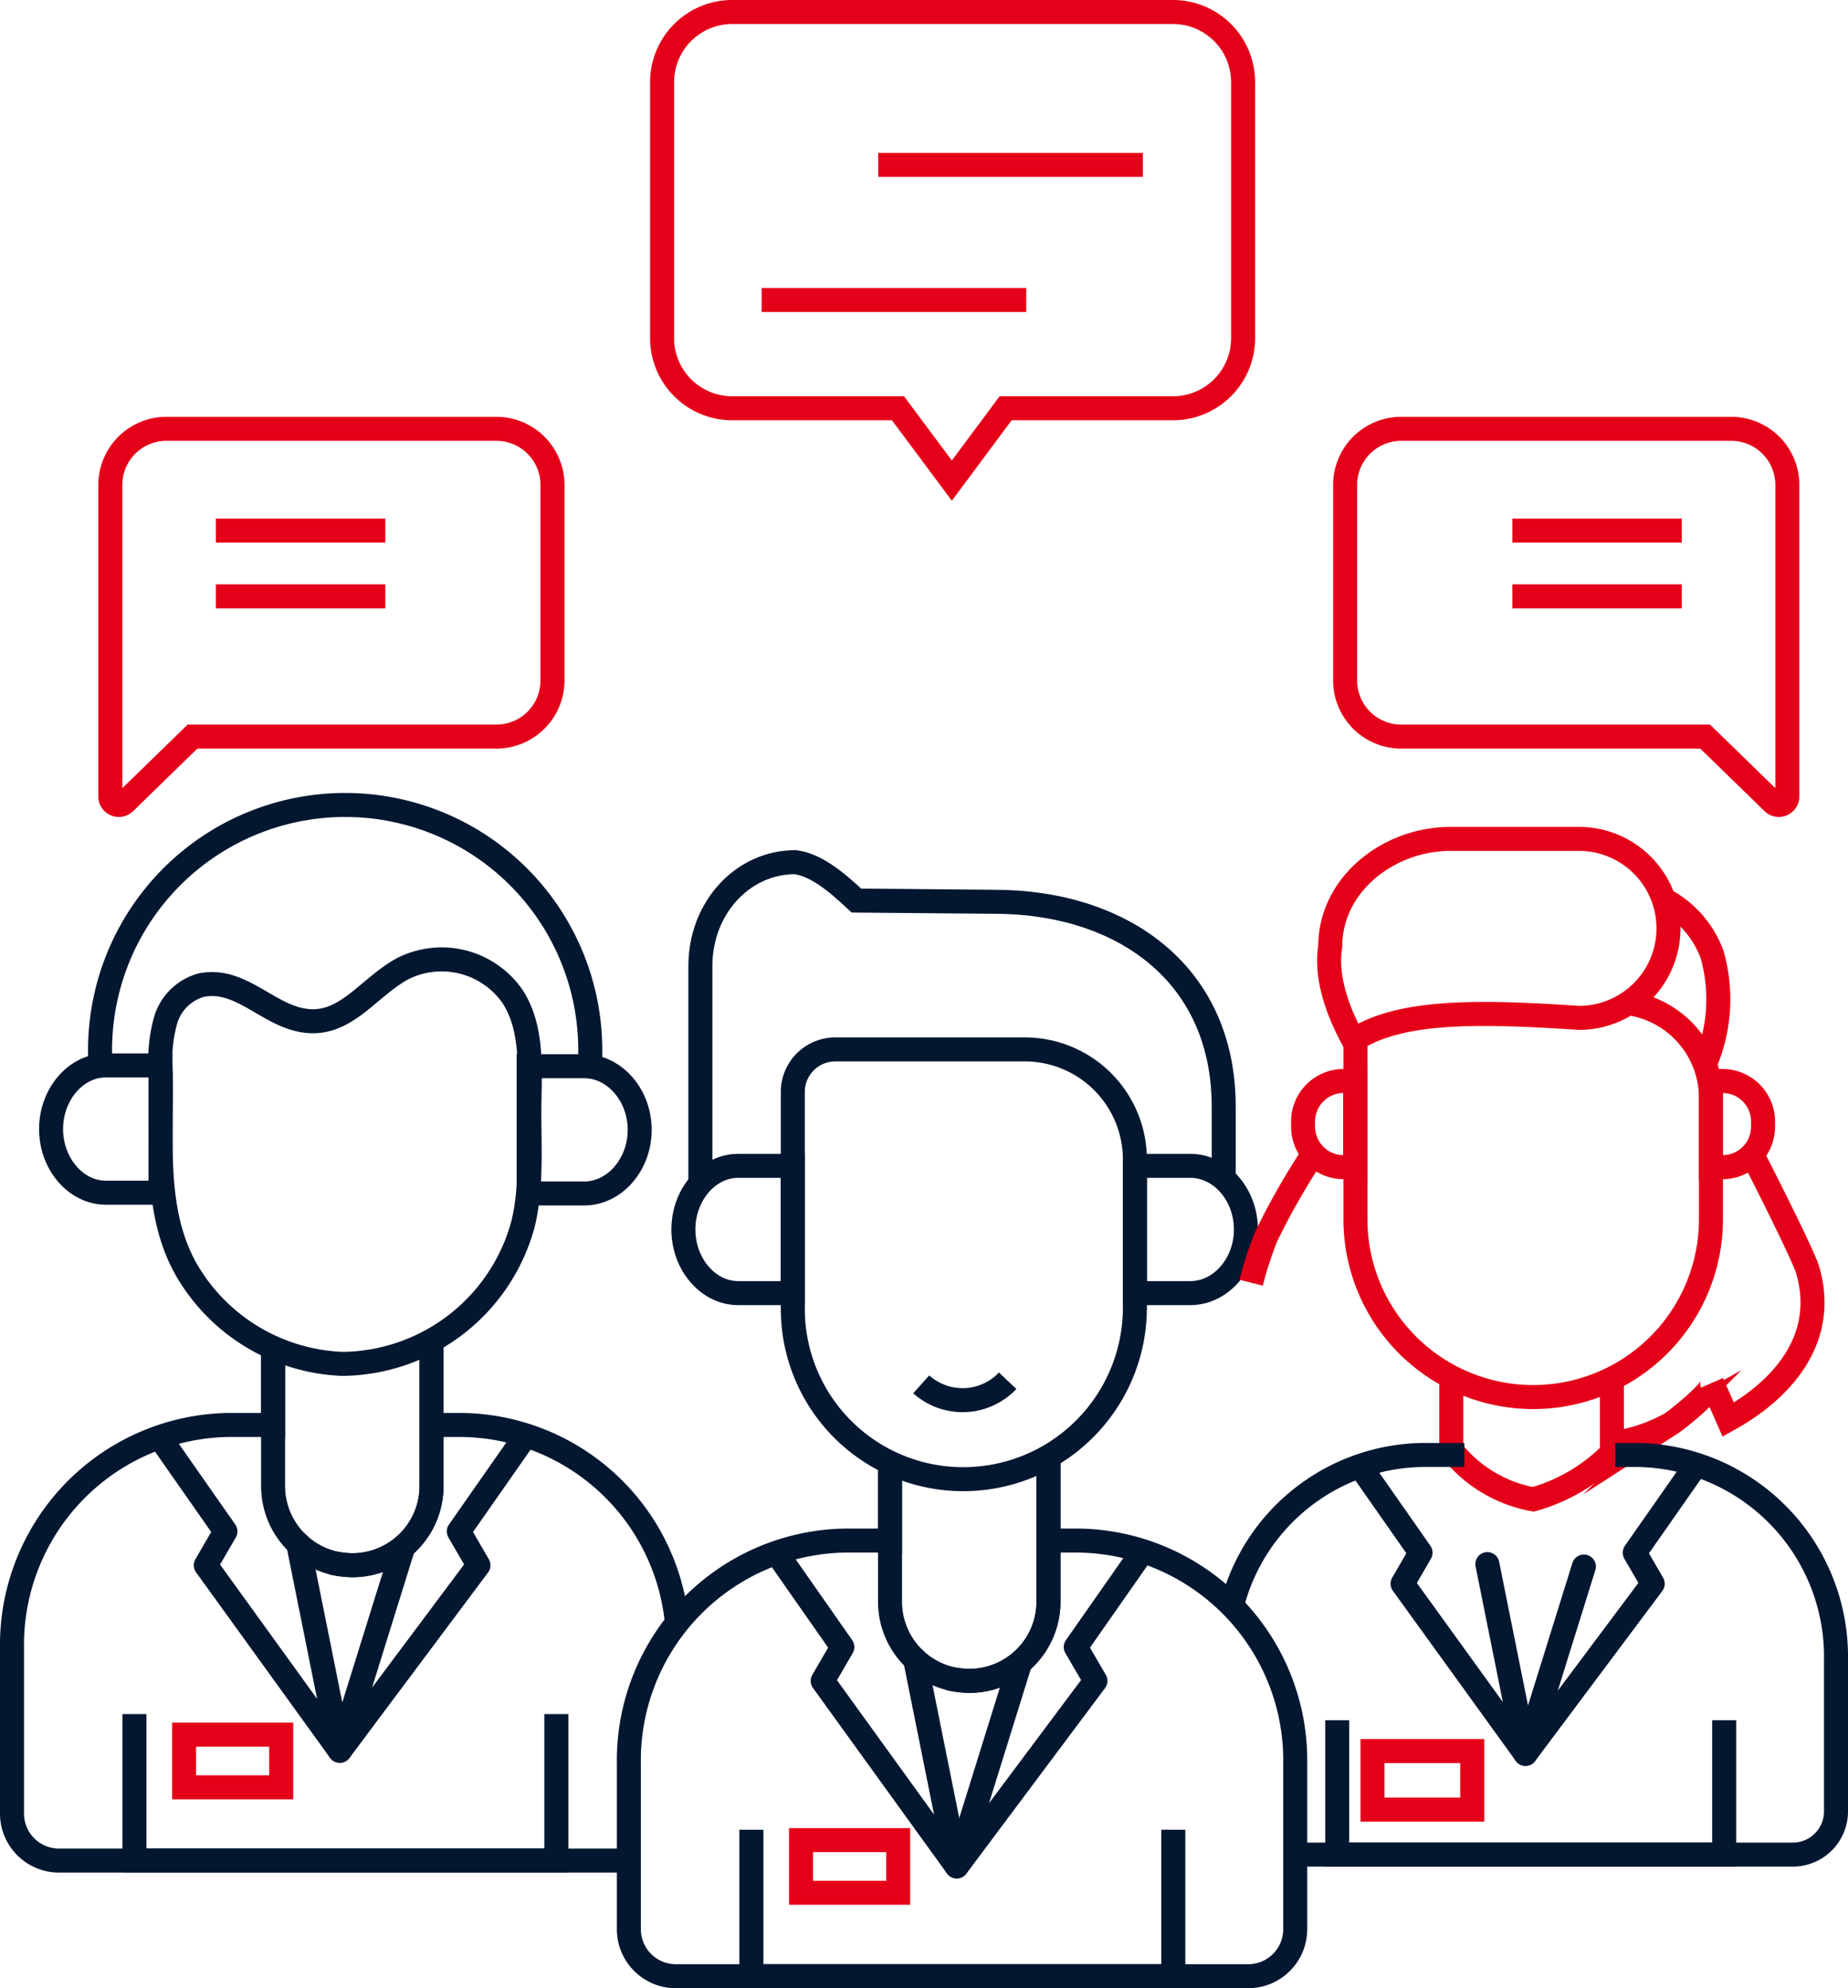 <svg xmlns="http://www.w3.org/2000/svg" width="153.96" height="165.618" viewBox="0 0 153.96 165.618">
  <g id="ico6" transform="translate(1 1)">
    <path id="Path_5002" data-name="Path 5002" d="M457.6,54.45h0a14.19,14.19,0,0,1-14.2-14.2V22.15a3.543,3.543,0,0,1,3.5-3.5h15.8a9.176,9.176,0,0,1,9.2,9.2v12.3A14.3,14.3,0,0,1,457.6,54.45Z" transform="translate(-378.35 67.765)" fill="none" stroke="#031731" stroke-miterlimit="10" stroke-width="2"/>
    <path id="Path_5003" data-name="Path 5003" d="M454.1,46.55a5.165,5.165,0,0,0,7.2-.3" transform="translate(-378.35 67.765)" fill="none" stroke="#031731" stroke-miterlimit="10" stroke-width="2"/>
    <path id="Path_5004" data-name="Path 5004" d="M443.4,38.95h-4.558c-2.494,0-4.558-2.4-4.558-5.3h0c0-2.9,2.064-5.3,4.558-5.3H443.4Z" transform="translate(-378.35 67.765)" fill="none" stroke="#031731" stroke-miterlimit="10" stroke-width="2"/>
    <path id="Path_5005" data-name="Path 5005" d="M471.9,38.95h4.625c2.531,0,4.625-2.4,4.625-5.3h0c0-2.9-2.094-5.3-4.625-5.3H471.9Z" transform="translate(-378.35 67.765)" fill="none" stroke="#031731" stroke-miterlimit="10" stroke-width="2"/>
    <path id="Path_5006" data-name="Path 5006" d="M435.7,29.843V11.693c0-4.8,3.5-8.64,7.9-8.64,1.7.21,3.4,1.6,5.1,3.2l11.5.1c10.5,0,19.1,5.87,19.1,17.07v6.01" transform="translate(-378.35 67.765)" fill="none" stroke="#031731" stroke-miterlimit="10" stroke-width="2"/>
    <g id="Group_16360" data-name="Group 16360" transform="translate(-378.35 67.765)">
      <path id="Path_5007" data-name="Path 5007" d="M463.8,53.05h.9v11.6a6.594,6.594,0,0,1-6.6,6.6,9.853,9.853,0,0,1-1.7-.2" fill="none" stroke="#031731" stroke-miterlimit="10" stroke-width="2"/>
      <path id="Path_5008" data-name="Path 5008" d="M451.5,60.65v-7.6h0" fill="none" stroke="#031731" stroke-miterlimit="10" stroke-width="2"/>
      <path id="Path_5009" data-name="Path 5009" d="M475.1,83.65v12.2h-35.15V83.65" fill="none" stroke="#031731" stroke-miterlimit="10" stroke-width="2"/>
      <path id="Path_5010" data-name="Path 5010" d="M463.779,53.053h.92v11.6a6.6,6.6,0,0,1-13.2,0V53.083" fill="none" stroke="#031731" stroke-miterlimit="10" stroke-width="2"/>
      <path id="Path_5011" data-name="Path 5011" d="M465.21,59.563h2a18.315,18.315,0,0,1,18.047,18.57v13.75a3.919,3.919,0,0,1-3.858,3.97h-47.8a3.919,3.919,0,0,1-3.858-3.97V78.133A18.321,18.321,0,0,1,447.8,59.563h3.7" fill="none" stroke="#031731" stroke-miterlimit="10" stroke-width="2"/>
      <path id="Path_5012" data-name="Path 5012" d="M453.591,69.47l3.464,17.239L445.889,71.253l1.64-2.82-5.444-7.783" fill="none" stroke="#031731" stroke-linecap="round" stroke-linejoin="round" stroke-width="2"/>
      <path id="Path_5013" data-name="Path 5013" d="M462.358,69.691l-5.3,17.018,11.554-15.456-1.64-2.82,5.444-7.783" fill="none" stroke="#031731" stroke-linecap="round" stroke-linejoin="round" stroke-width="2"/>
    </g>
    <g id="Group_16362" data-name="Group 16362" transform="translate(-378.35 67.765)">
      <path id="Path_5014" data-name="Path 5014" d="M390.721,30.586h-4.558c-2.493,0-4.557-2.4-4.557-5.3h0c0-2.9,2.063-5.3,4.557-5.3h4.558Z" fill="none" stroke="#031731" stroke-miterlimit="10" stroke-width="2"/>
      <path id="Path_5015" data-name="Path 5015" d="M421.393,30.651h4.626c2.53,0,4.625-2.4,4.625-5.3h0c0-2.9-2.1-5.3-4.625-5.3h-4.626Z" fill="none" stroke="#031731" stroke-miterlimit="10" stroke-width="2"/>
      <g id="Group_16361" data-name="Group 16361">
        <path id="Path_5016" data-name="Path 5016" d="M412.4,43.417h.9v11.6a6.594,6.594,0,0,1-6.6,6.6,9.852,9.852,0,0,1-1.7-.2" fill="none" stroke="#031731" stroke-miterlimit="10" stroke-width="2"/>
        <path id="Path_5017" data-name="Path 5017" d="M400.1,51.017v-7.6h0" fill="none" stroke="#031731" stroke-miterlimit="10" stroke-width="2"/>
        <path id="Path_5018" data-name="Path 5018" d="M423.7,74.017v12.2h-35.15v-12.2" fill="none" stroke="#031731" stroke-miterlimit="10" stroke-width="2"/>
        <path id="Path_5019" data-name="Path 5019" d="M412.382,43.42h.92v11.6a6.6,6.6,0,0,1-13.2,0V43.45" fill="none" stroke="#031731" stroke-miterlimit="10" stroke-width="2"/>
        <path id="Path_5020" data-name="Path 5020" d="M400.1,49.933h-3.7A18.325,18.325,0,0,0,378.35,68.5v13.75a3.919,3.919,0,0,0,3.86,3.97h47.54" fill="none" stroke="#031731" stroke-miterlimit="10" stroke-width="2"/>
        <path id="Path_5021" data-name="Path 5021" d="M413.81,49.933h2a18.239,18.239,0,0,1,17.94,16.54" fill="none" stroke="#031731" stroke-miterlimit="10" stroke-width="2"/>
        <path id="Path_5022" data-name="Path 5022" d="M402.193,59.837l3.464,17.239L394.492,61.62l1.64-2.82-5.444-7.783" fill="none" stroke="#031731" stroke-linecap="round" stroke-linejoin="round" stroke-width="2"/>
        <path id="Path_5023" data-name="Path 5023" d="M410.961,60.058l-5.3,17.018L417.212,61.62l-1.64-2.82,5.444-7.783" fill="none" stroke="#031731" stroke-linecap="round" stroke-linejoin="round" stroke-width="2"/>
      </g>
      <path id="Path_5024" data-name="Path 5024" d="M385.686,19.55v-.841a20.42,20.42,0,1,1,40.84,0v1.34" fill="none" stroke="#031731" stroke-linecap="round" stroke-linejoin="round" stroke-width="2"/>
      <path id="Path_5025" data-name="Path 5025" d="M406.132,44.841c-.122,0-.245,0-.367,0a15.723,15.723,0,0,1-12.384-7.024c-3.387-5.057-2.512-11.415-2.644-17.219a12.651,12.651,0,0,1,.4-4.338A4.293,4.293,0,0,1,394.1,13.3c2.833-.586,4.909,1.722,7.408,2.639,4.184,1.536,6.078-2.138,9.3-3.965a7.191,7.191,0,0,1,9.246,2.272c1.7,2.63,1.433,6.005,1.4,9.134-.035,3.27.243,6.592-.519,9.772A15.741,15.741,0,0,1,406.132,44.841Z" fill="none" stroke="#031731" stroke-linecap="round" stroke-linejoin="round" stroke-width="2"/>
    </g>
    <rect id="Rectangle_58" data-name="Rectangle 58" width="8.092" height="4.385" transform="translate(14.337 143.498)" fill="none" stroke="#e50019" stroke-miterlimit="10" stroke-width="2"/>
    <rect id="Rectangle_59" data-name="Rectangle 59" width="8.092" height="4.385" transform="translate(65.735 152.282)" fill="none" stroke="#e50019" stroke-miterlimit="10" stroke-width="2"/>
    <g id="Group_16363" data-name="Group 16363" transform="translate(-378.35 67.765)">
      <path id="Path_5026" data-name="Path 5026" d="M490.112,17.893C494,15.351,500.5,15.469,508.9,16.024a7.454,7.454,0,0,0,7.454-7.454h0A7.454,7.454,0,0,0,508.9,1.115H498.192c-5.16,0-10.016,3.794-10.016,8.954C487.755,12.644,488.806,15.517,490.112,17.893Z" fill="none" stroke="#e50019" stroke-miterlimit="10" stroke-width="2"/>
      <path id="Path_5027" data-name="Path 5027" d="M519.383,19.891a13.627,13.627,0,0,0,.6-9.155,8.46,8.46,0,0,0-4.022-4.571" fill="none" stroke="#e50019" stroke-miterlimit="10" stroke-width="2"/>
      <path id="Path_5028" data-name="Path 5028" d="M490.274,17.792V32.8a14.809,14.809,0,0,0,29.618,0V22.7a7.981,7.981,0,0,0-6.892-7.9" fill="none" stroke="#e50019" stroke-miterlimit="10" stroke-width="2"/>
      <path id="Rectangle_60" data-name="Rectangle 60" d="M3.375,0h.966a0,0,0,0,1,0,0V7.179a0,0,0,0,1,0,0H3.375A3.375,3.375,0,0,1,0,3.8v-.43A3.375,3.375,0,0,1,3.375,0Z" transform="translate(524.233 28.461) rotate(180)" fill="none" stroke="#e50019" stroke-miterlimit="10" stroke-width="2"/>
      <path id="Rectangle_61" data-name="Rectangle 61" d="M3.375,0h.966a0,0,0,0,1,0,0V7.179a0,0,0,0,1,0,0H3.375A3.375,3.375,0,0,1,0,3.8v-.43A3.375,3.375,0,0,1,3.375,0Z" transform="translate(485.911 21.281)" fill="none" stroke="#e50019" stroke-miterlimit="10" stroke-width="2"/>
      <path id="Path_5029" data-name="Path 5029" d="M486.712,27.436a59.3,59.3,0,0,0-3.885,6.827,29.942,29.942,0,0,0-1.241,3.821" fill="none" stroke="#e50019" stroke-miterlimit="10" stroke-width="2"/>
      <path id="Path_5030" data-name="Path 5030" d="M523.346,27.436s4.193,8.2,4.6,9.575c1.648,5.589-1.921,9.88-6.614,12.48l-1.348-3.067c.248.564-2.927,3.081-3.423,3.4a13.532,13.532,0,0,1-4.425,1.561" fill="none" stroke="#e50019" stroke-miterlimit="10" stroke-width="2"/>
      <path id="Path_5031" data-name="Path 5031" d="M498.259,45.942v6.072a11.268,11.268,0,0,0,6.824,4.115,14.823,14.823,0,0,0,6.557-3.87V46.084" fill="none" stroke="#e50019" stroke-miterlimit="10" stroke-width="2"/>
    </g>
    <path id="Path_5032" data-name="Path 5032" d="M509.548,37.806" transform="translate(-378.35 67.765)" fill="none" stroke="#7a0900" stroke-miterlimit="10" stroke-width="2"/>
    <g id="Group_16364" data-name="Group 16364" transform="translate(-378.35 67.765)">
      <path id="Path_5033" data-name="Path 5033" d="M520.994,74.528V85.717H488.757V74.528" fill="none" stroke="#031731" stroke-miterlimit="10" stroke-width="2"/>
      <path id="Path_5034" data-name="Path 5034" d="M479.98,65.013a16.632,16.632,0,0,1,15.97-12.58h3.4" fill="none" stroke="#031731" stroke-miterlimit="10" stroke-width="2"/>
      <path id="Path_5035" data-name="Path 5035" d="M511.92,52.433h1.84a16.8,16.8,0,0,1,16.55,17.04v12.61a3.6,3.6,0,0,1-3.54,3.64H485.26" fill="none" stroke="#031731" stroke-miterlimit="10" stroke-width="2"/>
      <path id="Path_5036" data-name="Path 5036" d="M501.265,61.523l3.177,15.81L494.2,63.158l1.5-2.586-4.993-7.138" fill="none" stroke="#031731" stroke-linecap="round" stroke-linejoin="round" stroke-width="2"/>
      <path id="Path_5037" data-name="Path 5037" d="M509.306,61.726l-4.864,15.608,10.6-14.175-1.5-2.586,4.993-7.138" fill="none" stroke="#031731" stroke-linecap="round" stroke-linejoin="round" stroke-width="2"/>
    </g>
    <rect id="Rectangle_62" data-name="Rectangle 62" width="8.311" height="4.874" transform="translate(113.344 144.864)" fill="none" stroke="#e50019" stroke-miterlimit="10" stroke-width="2"/>
    <g id="Group_16365" data-name="Group 16365" transform="translate(-378.35 67.765)">
      <path id="Path_5038" data-name="Path 5038" d="M475.072-67.765H438.354a5.844,5.844,0,0,0-5.844,5.844V-40.6a5.843,5.843,0,0,0,5.844,5.844h13.809l4.486,6.026,4.48-6.026h13.943a5.844,5.844,0,0,0,5.844-5.844V-61.921A5.845,5.845,0,0,0,475.072-67.765Z" fill="none" stroke="#e50019" stroke-miterlimit="10" stroke-width="2"/>
      <line id="Line_12" data-name="Line 12" x2="22.045" transform="translate(450.519 -55.03)" fill="none" stroke="#e50019" stroke-miterlimit="10" stroke-width="2"/>
      <line id="Line_13" data-name="Line 13" x2="14.115" transform="translate(395.336 -19.087)" fill="none" stroke="#e50019" stroke-miterlimit="10" stroke-width="2"/>
      <line id="Line_14" data-name="Line 14" x2="14.115" transform="translate(395.336 -24.567)" fill="none" stroke="#e50019" stroke-miterlimit="10" stroke-width="2"/>
      <line id="Line_15" data-name="Line 15" x2="22.045" transform="translate(440.803 -43.776)" fill="none" stroke="#e50019" stroke-miterlimit="10" stroke-width="2"/>
      <path id="Path_5039" data-name="Path 5039" d="M418.7-7.406H393.388l-5.646,5.493a.708.708,0,0,1-1.2-.507V-28.367a4.677,4.677,0,0,1,4.677-4.678H418.7a4.677,4.677,0,0,1,4.678,4.678v16.284A4.677,4.677,0,0,1,418.7-7.406Z" fill="none" stroke="#e50019" stroke-miterlimit="10" stroke-width="2"/>
      <line id="Line_16" data-name="Line 16" x1="14.115" transform="translate(503.347 -19.087)" fill="none" stroke="#e50019" stroke-miterlimit="10" stroke-width="2"/>
      <line id="Line_17" data-name="Line 17" x1="14.115" transform="translate(503.347 -24.567)" fill="none" stroke="#e50019" stroke-miterlimit="10" stroke-width="2"/>
      <path id="Path_5040" data-name="Path 5040" d="M494.092-7.406H519.41l5.646,5.493a.708.708,0,0,0,1.2-.507V-28.367a4.677,4.677,0,0,0-4.677-4.678H494.092a4.677,4.677,0,0,0-4.677,4.678v16.284A4.677,4.677,0,0,0,494.092-7.406Z" fill="none" stroke="#e50019" stroke-miterlimit="10" stroke-width="2"/>
    </g>
  </g>
</svg>
